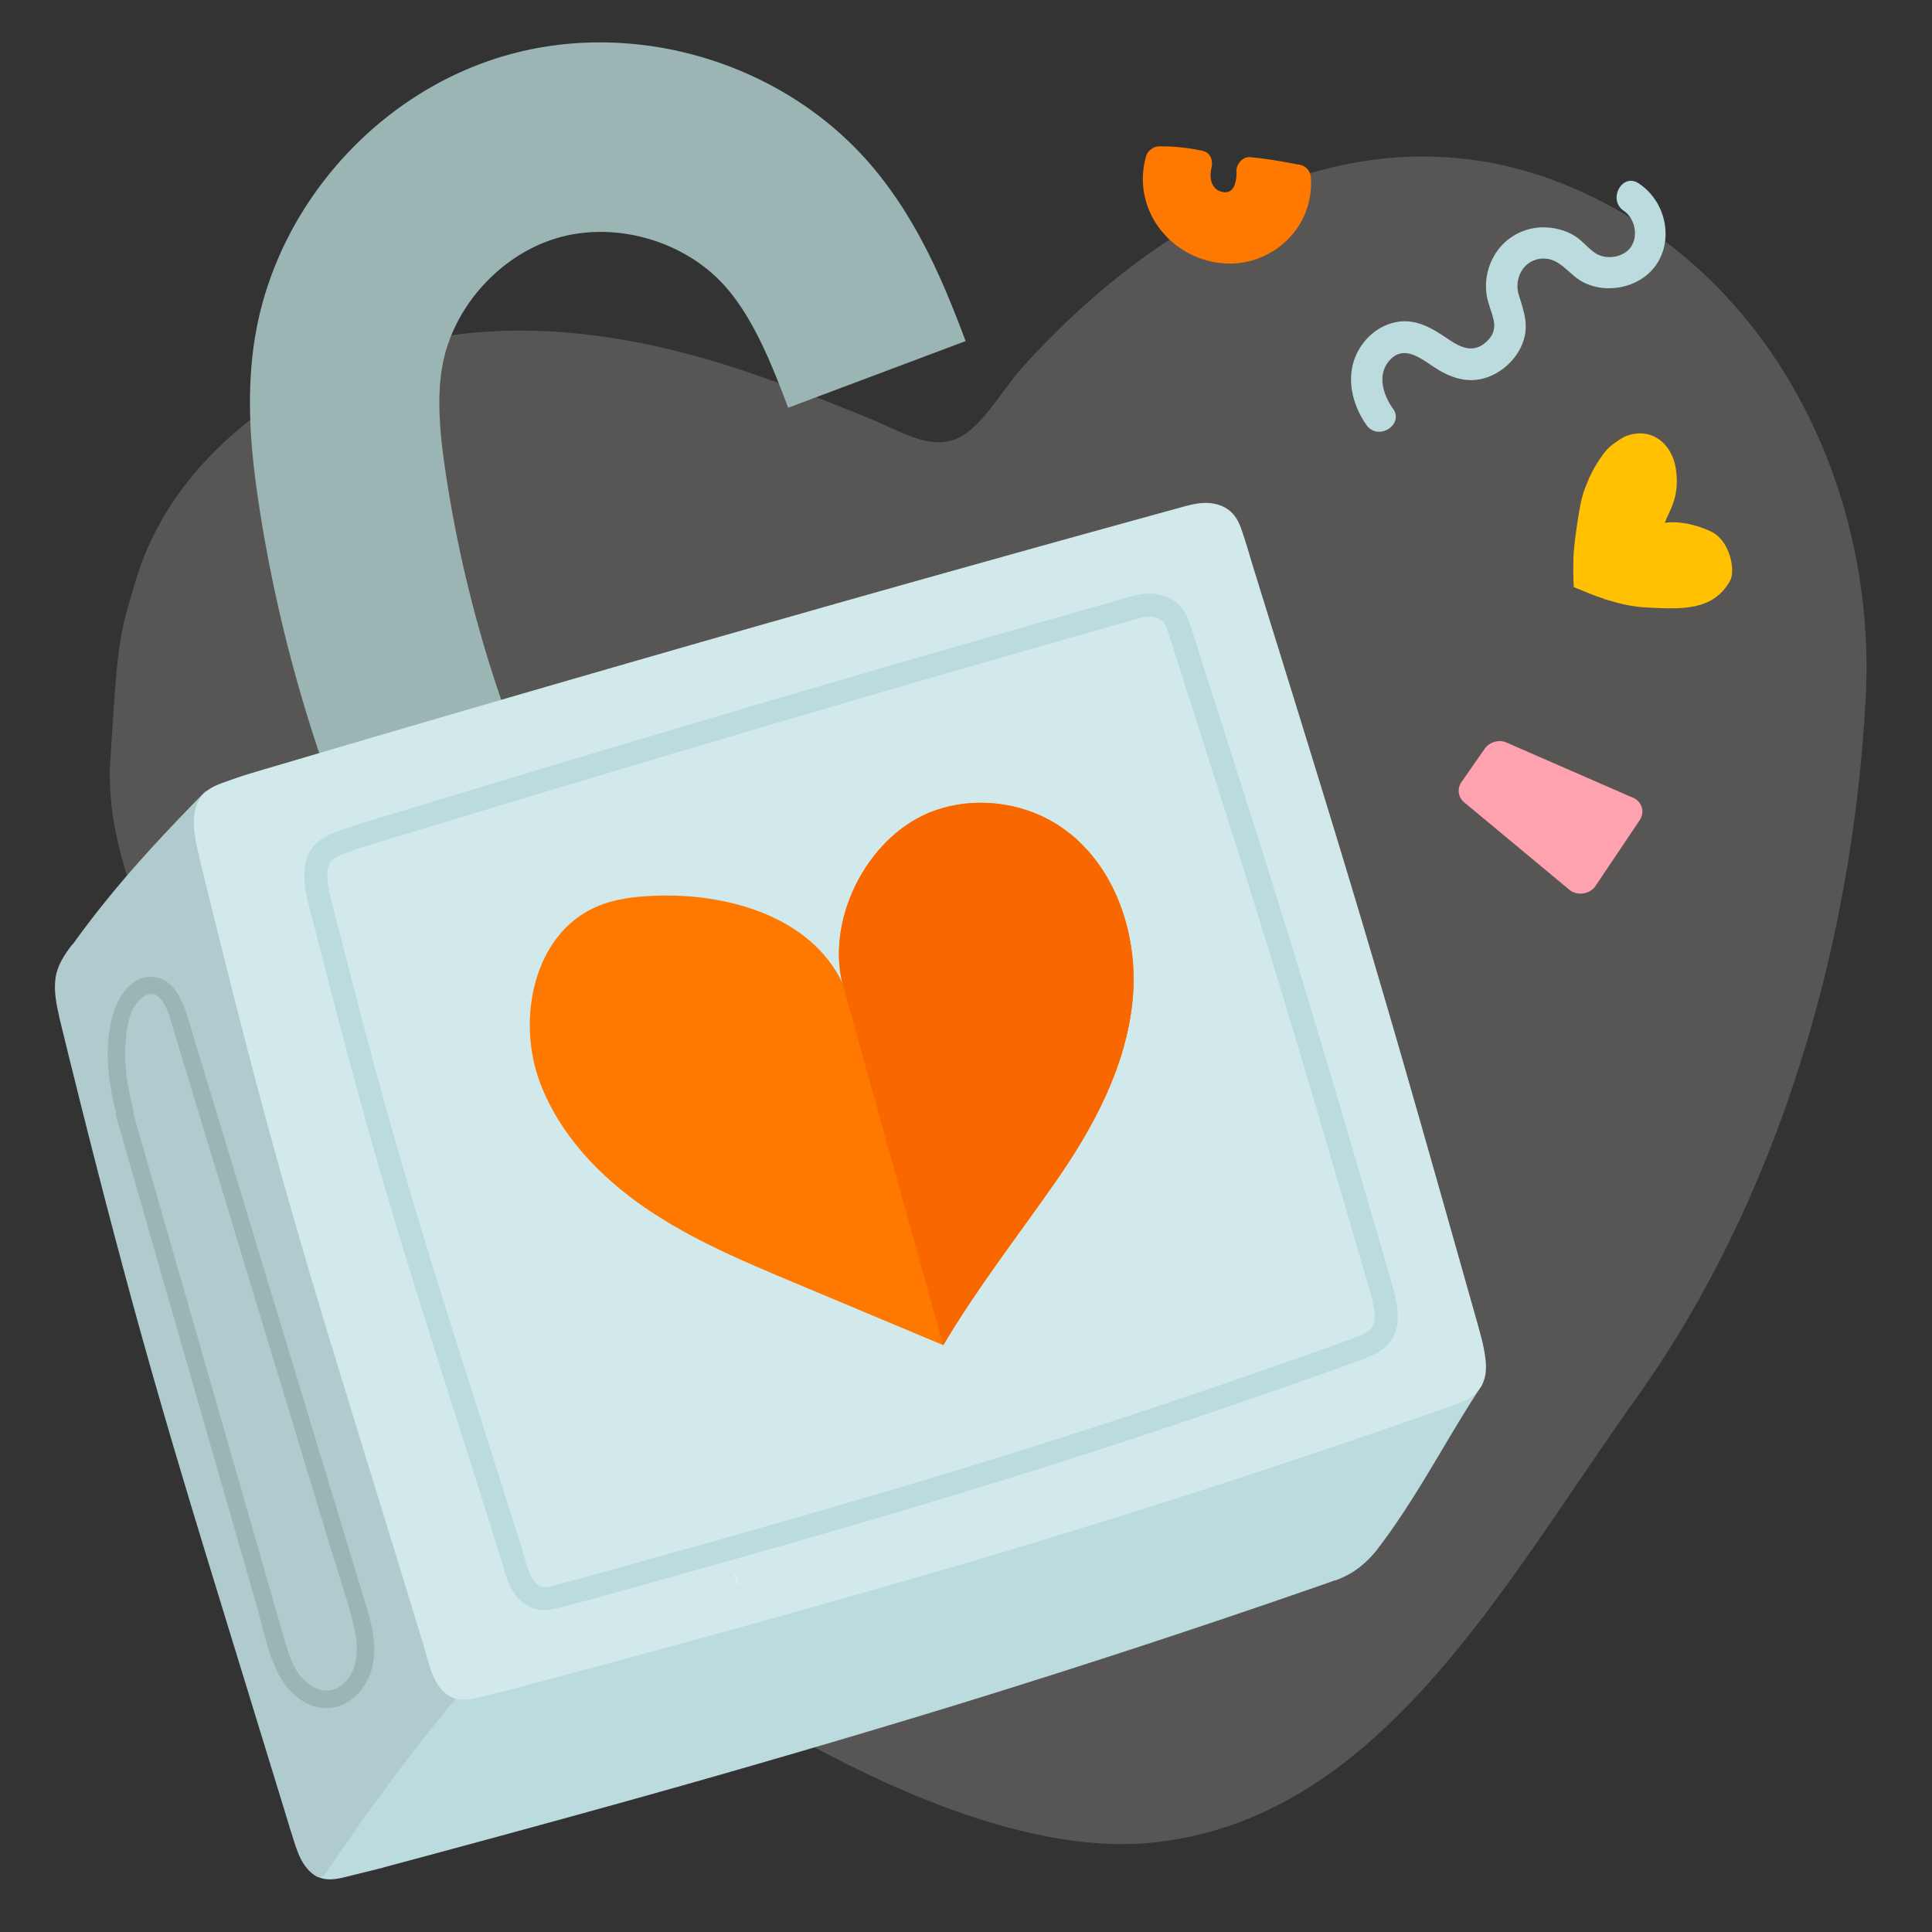 <svg xmlns="http://www.w3.org/2000/svg" viewBox="0 0 200 200"><rect x="0" y="0" width="200" height="200" fill="#333333" stroke="none"/><defs><style>.cls-4{fill:#9bb5b5}.cls-8{fill:#bbdbdf}.cls-10{fill:#ff7800}</style></defs><path d="M162.64 19.38c-21.39-9.11-42.42 2.7-56.77 18.61-1.84 2.04-3.52 5.04-5.64 6.71-3.17 2.5-6.68.07-9.95-1.27-6.24-2.54-12.52-5.05-19.05-6.78-10.7-2.84-22.28-3.64-32.88.08-10.77 3.78-20.78 11.92-24.2 23.06-1.98 6.46-1.95 6.68-2.78 19.76-.16 7.6 2.78 14.2 5.89 21.97 7.93 19.81 16.85 39.85 32.39 54.49 15.21 14.34 47.36 36.61 69.03 34.79 24-2.01 36.85-26.67 50.72-46.08 14.57-20.4 22.37-46.65 23.74-72.49 1.15-21.81-9.79-44.04-30.49-52.85z" style="fill:#575655" id="BG_Strong"/><g id="Illustrations"><path class="cls-4" d="M36.77 87.86a152.976 152.976 0 0 1-9.94-35.44c-.81-5.29-1.49-11.55-.35-17.98C28.89 20.92 39.4 9.36 52.62 5.67c13.23-3.69 28.2.77 37.26 11.09 5.03 5.73 7.84 12.58 10.08 18.55l-18.37 6.9c-1.71-4.55-3.61-9.26-6.46-12.5-4.12-4.7-11.21-6.81-17.24-5.13-6.02 1.68-11 7.15-12.1 13.31-.64 3.59-.18 7.67.42 11.55 1.63 10.6 4.55 21 8.67 30.89l-18.12 7.54z" id="Layer_4"/><g id="Layer_5"><path class="cls-8" d="M144.2 42.32c-.99-1.42-1.67-3.45-.42-4.94 1.42-1.68 3.08-.45 4.5.51 1.63 1.1 3.39 1.82 5.36 1.27 1.61-.45 3.08-1.71 3.8-3.22.93-1.96.4-3.46-.21-5.39-.51-1.61.36-3.47 2.12-3.75 2.07-.33 2.98 1.64 4.61 2.45s3.66.77 5.32-.02c4.22-2 4.03-7.8.37-10.24-1.73-1.16-3.27 1.69-1.55 2.84 1.14.76 1.53 2.6.73 3.74s-2.69 1.39-3.81.55c-.74-.55-1.31-1.29-2.12-1.77s-1.84-.76-2.82-.81c-1.94-.1-3.84.77-5 2.32s-1.56 3.57-1.01 5.45c.45 1.54 1.21 2.78-.2 4.07-1.31 1.2-2.58.65-3.9-.24-1.67-1.13-3.36-2.21-5.48-1.79-2.1.42-3.78 2.12-4.38 4.14-.66 2.22.04 4.66 1.34 6.5 1.19 1.7 3.94 0 2.75-1.7z"/><path class="cls-10" d="M135.7 18.38c-.06-.88-.76-1.34-1.45-1.37-1.6-.33-3.2-.58-4.83-.74-.45-.05-.85.2-1.12.56a1.492 1.492 0 0 0-.31.87c0 .08 0 .16.02.24-.03.91-.26 2.14-1.41 1.94-1.23-.22-1.44-1.47-1.18-2.53.05-.21.06-.41.03-.59-.03-.53-.34-1.01-1.02-1.16-1.45-.3-2.91-.47-4.39-.45-.38 0-.68.13-.9.33-.24.16-.42.41-.52.77-1.41 5.13 2.12 10.07 7.27 10.92 5.3.88 10.18-3.34 9.81-8.77z"/><path d="m151.29 80.96 2.42-3.47c.44-.63 1.29-.92 2.06-.7l13.02 5.68c1.1.32 1.57 1.5.96 2.42l-4.58 6.82c-.57.85-1.82 1.06-2.66.44l-10.86-9.03c-.7-.52-.85-1.45-.36-2.16z" style="fill:#ffa2af"/></g><path class="cls-8" d="M153.1 142.44c-.36-.21-.78-.07-.99.26-.35.54-.7 1.08-1.04 1.62-1.56.76-4.53 2.15-6.29 2.72-2.48.81-15.81 4.95-20.85 6.47-5.05 1.53-30.24 9.26-32.03 9.77s-30.43 8.53-33.17 9.26-11.77 2.69-11.77 2.69-9.12 11.51-9.38 11.95c-.21.35-3.38 4.14-4.28 5.73-.31-.07-.63.04-.79.33-.19.32-.09.81.26.99 1.13.57 2.26.26 3.42-.03l3.39-.84s.07-.02.11-.04c6.72-1.8 13.44-3.62 20.15-5.47 6.46-1.78 12.9-3.59 19.33-5.46 6.25-1.81 12.48-3.66 18.7-5.56a1082.62 1082.62 0 0 0 38.09-12.45c.73-.25 1.47-.51 2.2-.77.05 0 .1-.02.15-.03.92-.35 1.75-.79 2.51-1.4.64-.52 1.2-1.08 1.71-1.73.03-.03.05-.07.07-.1.01-.02.03-.03.04-.05 3.17-4.13 5.7-8.71 8.4-13.15.76-1.25 1.54-2.5 2.34-3.72.22-.33.06-.8-.26-.99z"/><path d="M47.47 174.46c-.23-.23-.68-.29-.95-.07-.31-.59-.74-1.36-1.12-1.87-.69-.93-5.63-17.7-6.4-20.44-.77-2.75-5.33-17.69-6.08-20.04s-6.03-21.93-9.29-34.13c-2.18-8.15-2.73-11.84-2.86-13.4.45-.47.91-.94 1.37-1.41.65-.67-.37-1.7-1.03-1.03-3.7 3.78-7.33 7.63-10.62 11.77-1 1.26-1.98 2.55-2.92 3.86-.06.05-.12.11-.17.17-.74.98-1.45 2.06-1.64 3.3-.21 1.36.06 2.72.36 4.04 0 .04 0 .08.02.12 1.51 6.19 3.05 12.36 4.65 18.52 1.3 5 2.63 9.98 4.02 14.96 1.29 4.6 2.62 9.19 3.99 13.77 1.5 5.03 3.04 10.04 4.58 15.06 1.93 6.28 3.86 12.55 5.78 18.83l.81 2.65v.03c.61 1.75.96 3.85 2.58 4.97.03.02.07.04.11.05.02.01.03.03.05.04.36.21.77.07.99-.26 3.35-4.99 6.87-9.87 10.61-14.58 1.04-1.31 2.09-2.6 3.16-3.88.25-.3.29-.73 0-1.03z" style="fill:#afcbcd"/><path d="M153.72 140.27c-.14-.92-.37-1.83-.63-2.73 0-.03 0-.05-.01-.07-1.84-6.51-3.68-13.02-5.53-19.52-1.41-4.95-2.83-9.89-4.28-14.83-1.24-4.25-2.5-8.49-3.78-12.72-1.34-4.46-2.71-8.9-4.08-13.35-1.71-5.56-3.44-11.11-5.16-16.66l-.75-2.43c-.31-1.08-.64-2.16-1.01-3.22-.28-.8-.66-1.48-1.35-1.99-.65-.47-1.49-.68-2.28-.69-.99 0-1.97.28-2.92.55-6.4 1.76-12.8 3.53-19.19 5.32a3688.6 3688.6 0 0 0-18.53 5.22c-6.17 1.75-12.2 3.47-18.29 5.23a5635.373 5635.373 0 0 0-37.49 10.94c-.82.24-1.64.48-2.46.73-.76.23-1.52.48-2.26.75-.71.26-1.46.49-2.09.92-.77.52-1.23 1.26-1.43 2.16-.14.63-.15 1.28-.1 1.92.08.95.27 1.89.51 2.81v.07c1.5 6.12 3.02 12.24 4.59 18.34 1.24 4.8 2.52 9.59 3.86 14.36 1.23 4.4 2.52 8.79 3.83 13.18 1.46 4.86 2.95 9.7 4.44 14.55 1.9 6.18 3.81 12.36 5.7 18.54.27.89.55 1.78.82 2.67.56 1.81.91 4.26 2.73 5.28 1.07.6 2.22.31 3.33.03l2.95-.73h.03c6.78-1.81 13.55-3.64 20.32-5.5 6.22-1.71 12.43-3.44 18.62-5.22a1012.453 1012.453 0 0 0 35.81-10.96c6.36-2.08 12.7-4.22 19.01-6.41.81-.28 1.63-.57 2.44-.85h.03c.88-.3 1.77-.63 2.61-1.03.89-.42 1.59-1.14 1.9-2.08.27-.83.22-1.71.09-2.56z" style="fill:#d2e9eb"/><path d="M76.01 163.03c.18-.28.34.77.43.98-.15.27-.29-.69-.43-.98z" style="fill:#eeece9"/><path class="cls-4" d="M13.84 115.08c-.5-2-.9-4-.88-6.07.02-1.81.21-4.81 1.98-5.89 1.89-1.15 2.68 2.32 3.02 3.46.78 2.56 1.55 5.13 2.33 7.69 3.14 10.35 6.28 20.71 9.41 31.06l4.71 15.53c.77 2.52 1.66 5.05 2.25 7.62.47 2.04.52 4.55-1.3 5.97-1.77 1.39-3.84-.04-4.77-1.69-.58-1.02-.9-2.17-1.22-3.29-.37-1.29-.74-2.58-1.11-3.86-1.49-5.2-2.99-10.4-4.48-15.6-2.97-10.35-5.94-20.71-8.92-31.06-.37-1.29-.74-2.58-1.11-3.86-.32-1.11-2.05-.64-1.73.48 3.23 11.26 6.46 22.52 9.7 33.78 1.62 5.63 3.23 11.26 4.85 16.89.71 2.49 1.21 5.29 2.53 7.55 1.12 1.91 3.23 3.41 5.53 2.95 2.03-.41 3.52-2.35 3.94-4.3.6-2.72-.45-5.48-1.23-8.06l-5.1-16.81c-3.4-11.21-6.79-22.42-10.19-33.62-.86-2.85-1.73-5.7-2.59-8.55-.57-1.86-1.49-4.19-3.77-4.27-2.12-.08-3.48 2.08-4 3.87-.71 2.46-.65 5.11-.23 7.61.16 1 .39 1.98.64 2.95.28 1.12 2.01.65 1.73-.48z"/><path class="cls-8" d="M56.38 166.69c-.18 0-.36-.01-.54-.04-.92-.14-1.77-.65-2.39-1.43-.78-.99-1.12-2.18-1.42-3.22-.06-.21-.12-.43-.18-.63s-.75-2.41-.75-2.41c-1.16-3.69-2.33-7.38-3.51-11.07l-1.34-4.22c-1.21-3.81-2.5-7.87-3.76-11.96a587.995 587.995 0 0 1-6.56-22.77c-1.19-4.46-2.44-9.26-3.92-15.1-.26-.95-.41-1.73-.47-2.47-.18-2.08.39-3.58 1.68-4.46.61-.42 1.27-.66 1.86-.88l.13-.05c.63-.23 1.29-.46 2.01-.69l2.04-.62c5.21-1.59 10.43-3.16 15.65-4.74 5.07-1.53 10.14-3.04 15.21-4.55 5.03-1.49 10.05-2.98 15.09-4.45 5.12-1.5 10.23-2.99 15.36-4.46 5.26-1.52 10.53-3.02 15.8-4.52l.09-.03c.72-.21 1.61-.46 2.55-.47.93 0 1.84.27 2.56.77.69.48 1.19 1.18 1.52 2.12.31.87.61 1.8.89 2.76l.86 2.69c1.39 4.36 2.79 8.72 4.17 13.08 1.17 3.67 2.33 7.35 3.47 11.03 1.06 3.4 2.14 6.92 3.21 10.47 1.1 3.65 2.26 7.53 3.63 12.2 1.58 5.37 3.15 10.74 4.71 16.11l.03.14c.18.63.41 1.44.54 2.29.16.99.13 1.85-.1 2.61-.31 1.04-1.07 1.9-2.14 2.43-.71.35-1.44.62-2.08.85l-.13.05-2.03.73c-5.39 1.92-10.68 3.75-15.72 5.45a833.353 833.353 0 0 1-29.55 9.32c-4.81 1.43-9.85 2.89-15.39 4.46-4.64 1.32-9.62 2.71-15.58 4.36v.02l-3.73.97c-.51.14-1.12.31-1.78.31zm-2.3-6.19c.09.28.17.56.25.84.26.91.51 1.78.99 2.39.24.31.55.5.88.55.36.06.83-.07 1.32-.21l2.53-.66c6.49-1.8 11.82-3.29 16.76-4.69 5.53-1.57 10.56-3.03 15.36-4.45 5.14-1.52 9.79-2.95 14.64-4.47 4.88-1.54 9.87-3.16 14.83-4.83 5.02-1.69 10.3-3.51 15.67-5.43l2.08-.75c.58-.2 1.27-.45 1.9-.76.46-.23.8-.59.92-.98.13-.42.14-.91.03-1.54-.12-.76-.33-1.52-.5-2.09l-.03-.12c-1.56-5.35-3.12-10.69-4.69-16.03-1.38-4.67-2.53-8.54-3.63-12.19-1.07-3.55-2.15-7.07-3.2-10.46-1.14-3.67-2.3-7.35-3.47-11.01l-4.17-13.08-.85-2.64c-.3-.99-.59-1.9-.88-2.74-.16-.47-.37-.77-.63-.96-.32-.22-.75-.35-1.17-.34-.65 0-1.33.21-1.99.4l-.07.02c-5.26 1.49-10.5 2.99-15.74 4.5-5.12 1.48-10.24 2.96-15.35 4.46-5.03 1.47-10.06 2.96-15.08 4.45-5.07 1.51-10.14 3.02-15.2 4.55-5.22 1.57-10.43 3.15-15.64 4.73l-2.09.63c-.66.21-1.26.41-1.84.63l-.13.05c-.5.18-.97.36-1.33.61-.2.13-.8.54-.65 2.28.04.51.15 1.08.32 1.75s.12.47.12.47c1.46 5.76 2.69 10.5 3.87 14.93 1.14 4.27 2.22 8.15 3.3 11.87.98 3.38 2.04 6.91 3.24 10.81 1.26 4.08 2.55 8.14 3.76 11.95l1.34 4.22 3.51 11.07.71 2.26z"/><path class="cls-10" d="M87.19 101.73c-1.68-6.98 2.92-15.58 9.72-17.88 4.07-1.38 8.73-.83 12.39 1.41 5.92 3.64 8.6 11.2 7.96 18.12-.63 6.92-4.04 13.29-8.02 18.99-3.98 5.7-8.05 10.9-11.6 16.88l-15.45-6.48c-5.29-2.22-10.62-4.46-15.36-7.71-4.74-3.24-8.89-7.6-10.92-12.96-2.48-6.57-.67-15.36 5.75-18.2 1.9-.84 4-1.09 6.07-1.17 7.57-.32 16.18 2.16 19.46 8.99"/><path d="M109.3 85.27c-3.66-2.25-8.33-2.79-12.39-1.41-6.8 2.3-11.39 10.9-9.72 17.88l10.45 37.53c3.55-5.98 7.62-11.18 11.6-16.88 3.98-5.7 7.39-12.07 8.02-18.99.63-6.92-2.04-14.48-7.96-18.12z" style="fill:#f96800"/><path d="M166.05 61.98c-.95-.28-1.76-.66-3.13-1.2-.07-.95-.06-2.24-.03-3.21.03-1.13.55-4.79.85-5.94s.48-1.38.78-2.17c.14-.35 1.17-2.37 2.15-3.23.31-.28 1.25-.94 1.66-1.09 2.69-1 4.79.85 5.16 3.43.43 2.95-.73 4.34-1.15 5.55.96-.15 2.69-.06 4.72.87 2.08.95 2.59 4.1 2.06 5.08-1.74 3.24-5.23 2.96-8.21 2.84-1.93-.08-2.87-.32-4.87-.9z" style="fill:#ffc101"/></g></svg>